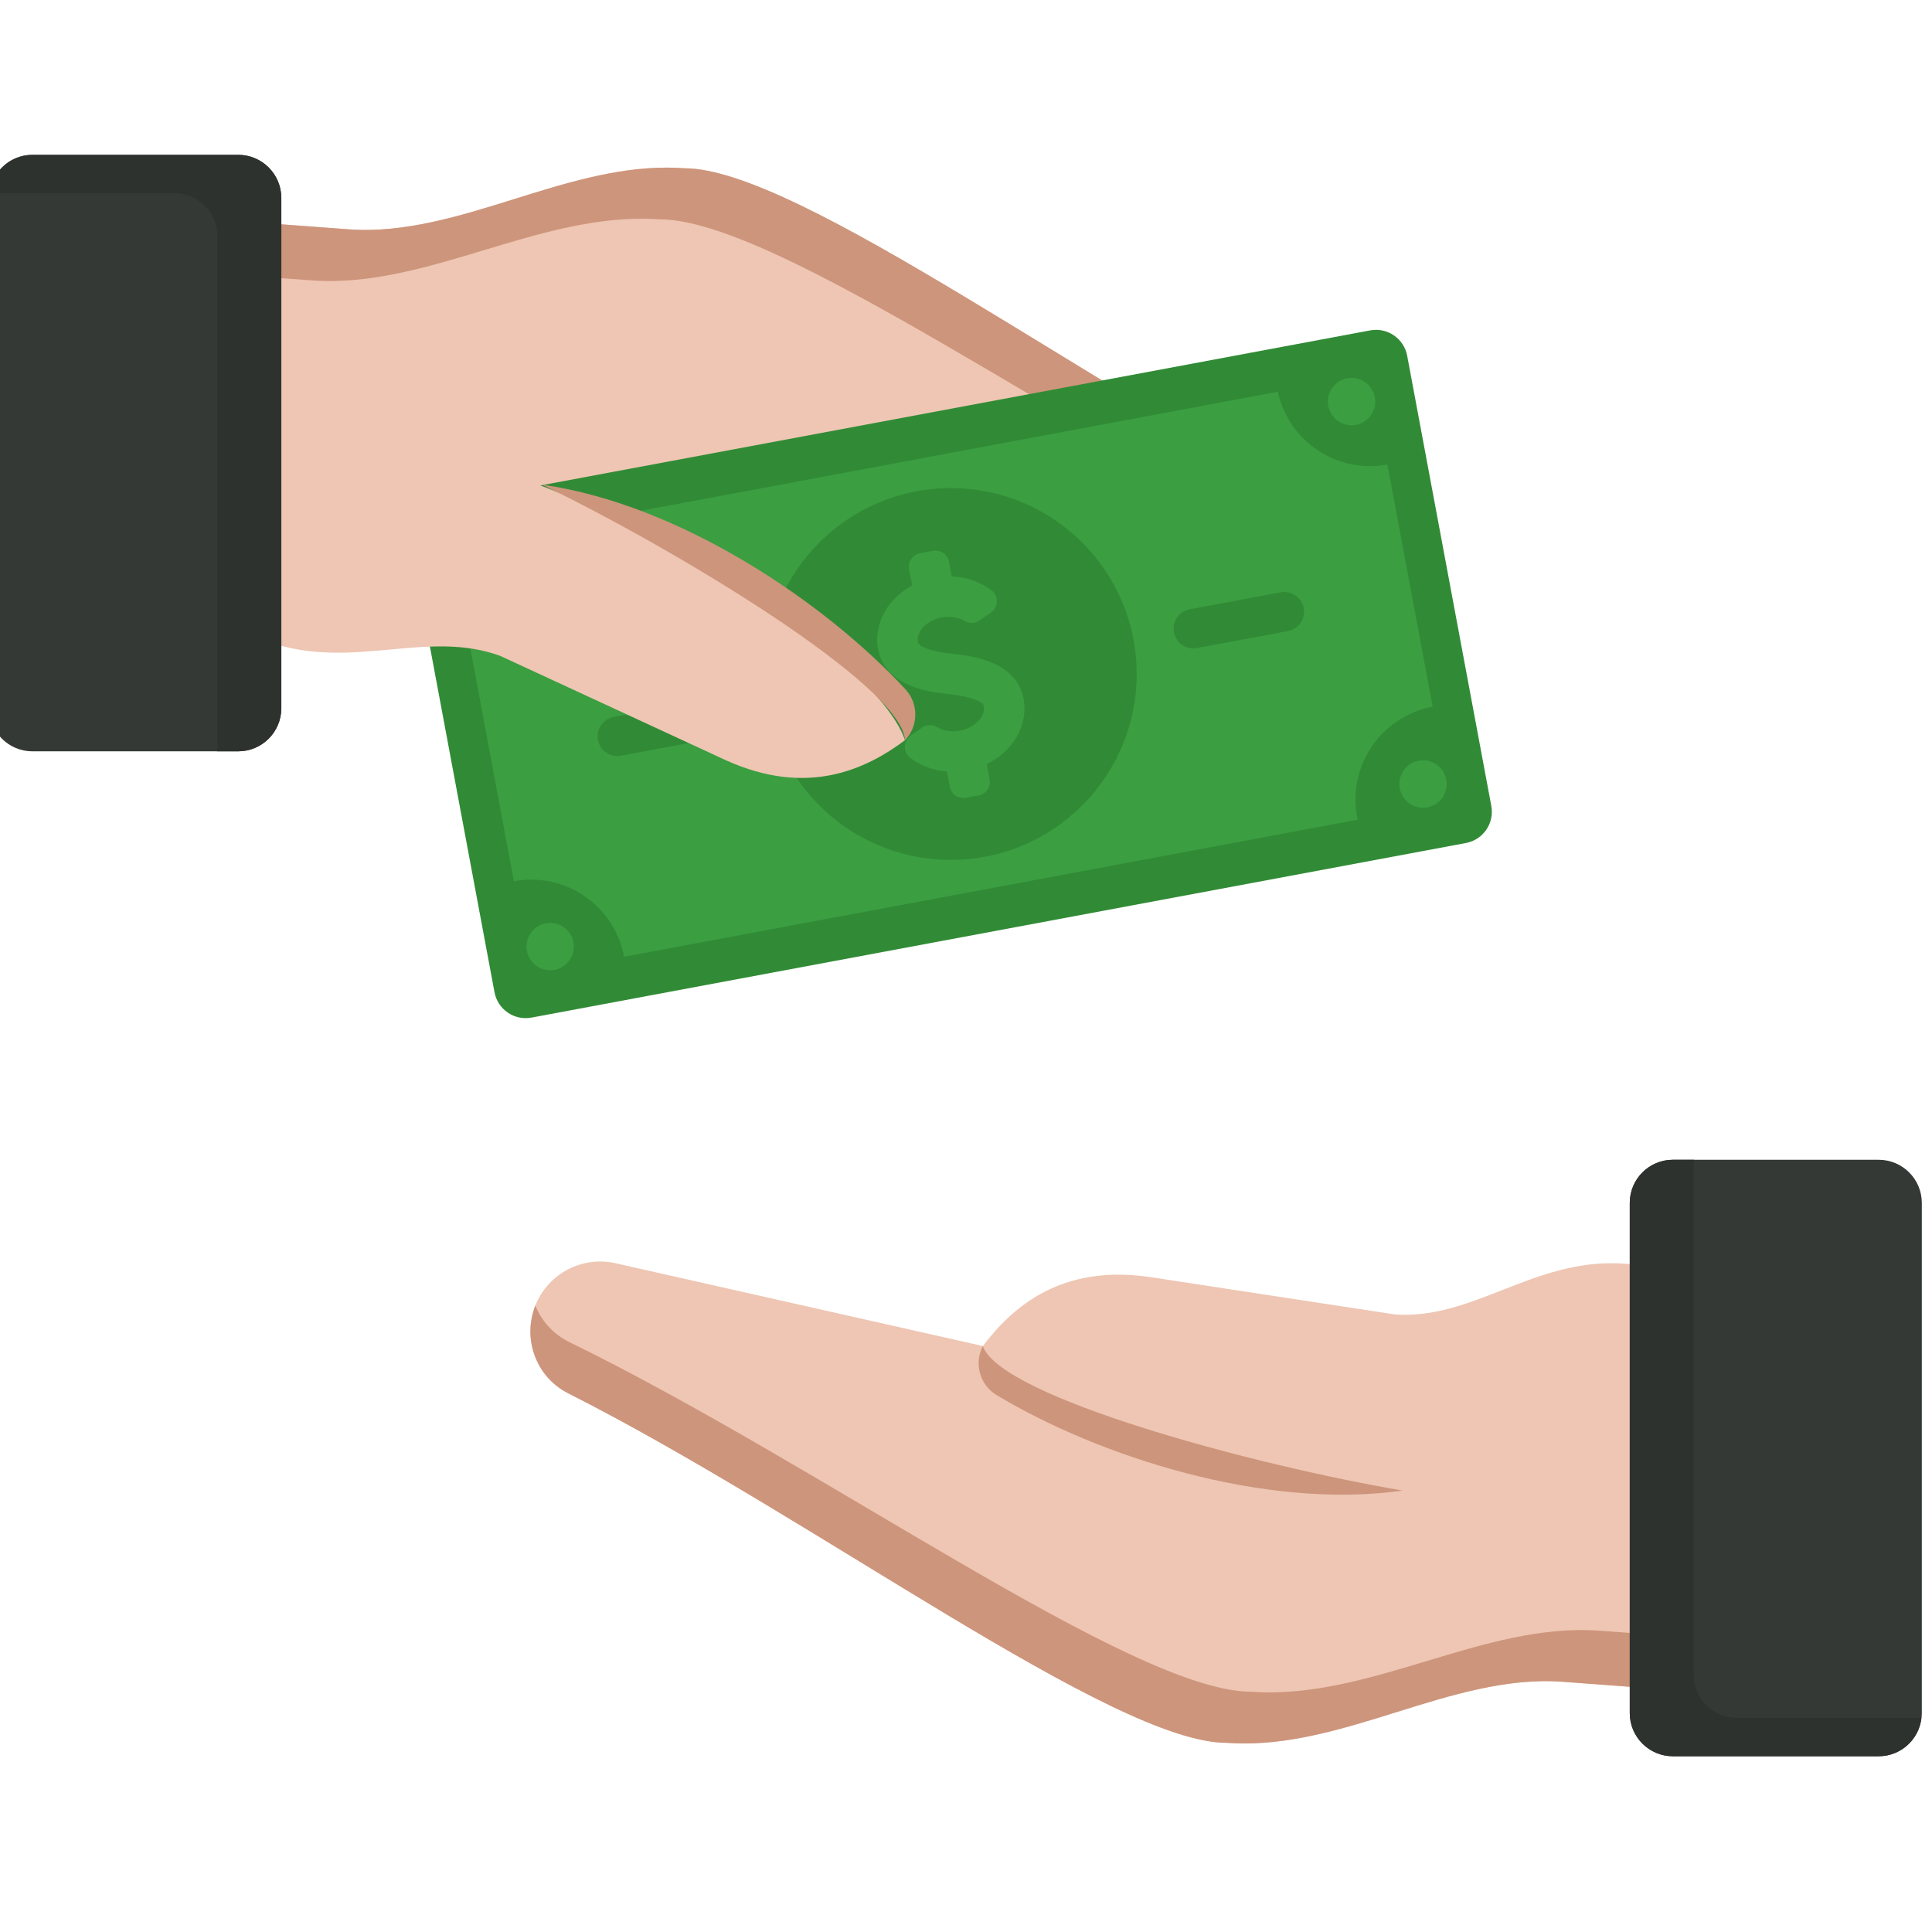 <?xml version="1.0" encoding="UTF-8" standalone="no" ?>
<!DOCTYPE svg PUBLIC "-//W3C//DTD SVG 1.1//EN" "http://www.w3.org/Graphics/SVG/1.1/DTD/svg11.dtd">
<svg xmlns="http://www.w3.org/2000/svg" xmlns:xlink="http://www.w3.org/1999/xlink" version="1.1" width="350" height="350" viewBox="0 0 350 350" xml:space="preserve">
<desc>Created with Fabric.js 1.7.22</desc>
<defs>
</defs>
<g id="icon" style="stroke: none; stroke-width: 1; stroke-dasharray: none; stroke-linecap: butt; stroke-linejoin: miter; stroke-miterlimit: 10; fill: none; fill-rule: nonzero; opacity: 1;" transform="translate(-1.944 -1.944) scale(3.89 3.89)" >
	<path d="M 25.44 61.276 c -0.631 1.554 0.017 3.348 1.514 4.105 c 11.516 5.826 25.37 16.283 30.68 16.283 c 0.275 0.021 0.55 0.03 0.825 0.03 c 2.403 0 4.777 -0.742 7.08 -1.461 c 2.528 -0.79 5.14 -1.606 7.729 -1.413 l 6.413 0.478 V 59.613 l -3.496 -0.261 c -2.166 -0.164 -3.988 0.547 -5.742 1.235 c -1.642 0.643 -3.191 1.248 -4.972 1.128 l -11.45 -1.747 c -4.109 -0.592 -6.37 1.396 -7.747 3.218 l -17.12 -3.859 C 27.605 58.984 26.037 59.808 25.44 61.276 L 25.44 61.276 z" style="stroke: none; stroke-width: 1; stroke-dasharray: none; stroke-linecap: butt; stroke-linejoin: miter; stroke-miterlimit: 10; fill: rgb(238,198,179); fill-rule: nonzero; opacity: 1;" transform=" matrix(1 0 0 1 0 0) " stroke-linecap="round" />
	<path d="M 65.826 69.916 c -6.442 0.915 -14.182 -1.598 -18.915 -4.448 c -0.782 -0.471 -1.062 -1.472 -0.639 -2.282 l 0 0 C 47.095 65.578 58.986 68.759 65.826 69.916 z" style="stroke: none; stroke-width: 1; stroke-dasharray: none; stroke-linecap: butt; stroke-linejoin: miter; stroke-miterlimit: 10; fill: rgb(205,149,123); fill-rule: nonzero; opacity: 1;" transform=" matrix(1 0 0 1 0 0) " stroke-linecap="round" />
	<path d="M 27.015 63.002 c 11.919 5.826 26.258 16.283 31.753 16.283 c 0.285 0.021 0.57 0.03 0.854 0.03 c 2.487 0 4.944 -0.742 7.328 -1.461 c 2.616 -0.79 5.32 -1.606 7.999 -1.413 l 4.731 0.341 v 2.517 l -6.413 -0.478 c -2.589 -0.193 -5.201 0.623 -7.729 1.413 c -2.303 0.719 -4.677 1.461 -7.08 1.461 c -0.274 0 -0.55 -0.01 -0.825 -0.03 c -5.31 0 -19.163 -10.457 -30.68 -16.283 c -1.489 -0.753 -2.135 -2.531 -1.521 -4.079 C 25.719 62.016 26.261 62.633 27.015 63.002 z" style="stroke: none; stroke-width: 1; stroke-dasharray: none; stroke-linecap: butt; stroke-linejoin: miter; stroke-miterlimit: 10; fill: rgb(205,149,123); fill-rule: nonzero; opacity: 1;" transform=" matrix(1 0 0 1 0 0) " stroke-linecap="round" />
	<path d="M 78.408 82.289 h 9.582 c 1.11 0 2.01 -0.9 2.01 -2.009 V 56.521 c 0 -1.11 -0.9 -2.01 -2.01 -2.01 h -9.582 c -1.11 0 -2.01 0.9 -2.01 2.01 v 23.759 C 76.399 81.389 77.298 82.289 78.408 82.289 z" style="stroke: none; stroke-width: 1; stroke-dasharray: none; stroke-linecap: butt; stroke-linejoin: miter; stroke-miterlimit: 10; fill: rgb(52,57,54); fill-rule: nonzero; opacity: 1;" transform=" matrix(1 0 0 1 0 0) " stroke-linecap="round" />
	<path d="M 78.408 54.511 h 0.988 c -0.008 0.075 -0.023 0.148 -0.023 0.225 v 23.759 c 0 1.11 0.9 2.009 2.009 2.009 h 8.595 c -0.113 1.003 -0.954 1.785 -1.987 1.785 h -9.582 c -1.11 0 -2.009 -0.9 -2.009 -2.009 V 56.521 C 76.399 55.411 77.298 54.511 78.408 54.511 z" style="stroke: none; stroke-width: 1; stroke-dasharray: none; stroke-linecap: butt; stroke-linejoin: miter; stroke-miterlimit: 10; fill: rgb(46,50,47); fill-rule: nonzero; opacity: 1;" transform=" matrix(1 0 0 1 0 0) " stroke-linecap="round" />
	<path d="M 43.727 26.814 l 17.12 3.859 c 1.547 0.343 3.115 -0.481 3.712 -1.949 v 0 c 0.631 -1.554 -0.017 -3.348 -1.514 -4.105 C 51.53 18.793 37.676 8.336 32.366 8.336 c -0.275 -0.021 -0.55 -0.03 -0.825 -0.03 c -2.403 0 -4.777 0.742 -7.08 1.461 c -2.528 0.79 -5.14 1.606 -7.729 1.413 l -6.413 -0.478 l 0 15.797 C 21.213 24.16 32.334 24.117 43.727 26.814 z" style="stroke: none; stroke-width: 1; stroke-dasharray: none; stroke-linecap: butt; stroke-linejoin: miter; stroke-miterlimit: 10; fill: rgb(238,198,179); fill-rule: nonzero; opacity: 1;" transform=" matrix(1 0 0 1 0 0) " stroke-linecap="round" />
	<path d="M 62.985 26.998 c -11.919 -5.826 -26.258 -16.283 -31.753 -16.283 c -0.285 -0.021 -0.57 -0.03 -0.854 -0.03 c -2.487 0 -4.944 0.742 -7.328 1.461 c -2.616 0.79 -5.32 1.606 -7.999 1.413 l -4.731 -0.341 v -2.517 l 6.413 0.478 c 2.589 0.193 5.201 -0.623 7.729 -1.413 c 2.303 -0.719 4.677 -1.461 7.08 -1.461 c 0.274 0 0.55 0.01 0.825 0.03 c 5.31 0 19.163 10.457 30.68 16.283 c 1.489 0.753 2.135 2.531 1.521 4.079 C 64.281 27.984 63.739 27.367 62.985 26.998 z" style="stroke: none; stroke-width: 1; stroke-dasharray: none; stroke-linecap: butt; stroke-linejoin: miter; stroke-miterlimit: 10; fill: rgb(205,149,123); fill-rule: nonzero; opacity: 1;" transform=" matrix(1 0 0 1 0 0) " stroke-linecap="round" />
	<path d="M 68.77 39.759 L 25.253 47.89 c -0.802 0.15 -1.574 -0.379 -1.724 -1.181 l -3.918 -20.967 c -0.15 -0.802 0.379 -1.574 1.181 -1.724 l 43.517 -8.132 c 0.802 -0.15 1.574 0.379 1.724 1.181 l 3.918 20.967 C 70.101 38.837 69.572 39.609 68.77 39.759 z" style="stroke: none; stroke-width: 1; stroke-dasharray: none; stroke-linecap: butt; stroke-linejoin: miter; stroke-miterlimit: 10; fill: rgb(49,139,54); fill-rule: nonzero; opacity: 1;" transform=" matrix(1 0 0 1 0 0) " stroke-linecap="round" />
	<path d="M 60.009 18.744 l -34.168 6.385 c 0.446 2.389 -1.128 4.687 -3.517 5.133 l 2.107 11.278 c 2.389 -0.446 4.687 1.128 5.133 3.517 l 34.168 -6.385 c -0.009 -0.043 -0.023 -0.084 -0.031 -0.128 c -0.446 -2.389 1.128 -4.687 3.517 -5.133 l -2.107 -11.278 C 62.766 22.571 60.513 21.059 60.009 18.744 z" style="stroke: none; stroke-width: 1; stroke-dasharray: none; stroke-linecap: butt; stroke-linejoin: miter; stroke-miterlimit: 10; fill: rgb(59,158,65); fill-rule: nonzero; opacity: 1;" transform=" matrix(1 0 0 1 0 0) " stroke-linecap="round" />
	<circle cx="22.792" cy="26.772" r="1.102" style="stroke: none; stroke-width: 1; stroke-dasharray: none; stroke-linecap: butt; stroke-linejoin: miter; stroke-miterlimit: 10; fill: rgb(59,158,65); fill-rule: nonzero; opacity: 1;" transform="  matrix(1 0 0 1 0 0) "/>
	<circle cx="26.122" cy="44.582" r="1.102" style="stroke: none; stroke-width: 1; stroke-dasharray: none; stroke-linecap: butt; stroke-linejoin: miter; stroke-miterlimit: 10; fill: rgb(59,158,65); fill-rule: nonzero; opacity: 1;" transform="  matrix(1 0 0 1 0 0) "/>
	<circle cx="63.442" cy="19.202" r="1.102" style="stroke: none; stroke-width: 1; stroke-dasharray: none; stroke-linecap: butt; stroke-linejoin: miter; stroke-miterlimit: 10; fill: rgb(59,158,65); fill-rule: nonzero; opacity: 1;" transform="  matrix(1 0 0 1 0 0) "/>
	<circle cx="66.772" cy="37.012" r="1.102" style="stroke: none; stroke-width: 1; stroke-dasharray: none; stroke-linecap: butt; stroke-linejoin: miter; stroke-miterlimit: 10; fill: rgb(59,158,65); fill-rule: nonzero; opacity: 1;" transform="  matrix(1 0 0 1 0 0) "/>
	<circle cx="44.778" cy="31.888" r="8.658" style="stroke: none; stroke-width: 1; stroke-dasharray: none; stroke-linecap: butt; stroke-linejoin: miter; stroke-miterlimit: 10; fill: rgb(49,139,54); fill-rule: nonzero; opacity: 1;" transform="  matrix(1 0 0 1 0 0) "/>
	<path d="M 47.807 32.196 c -0.656 -0.899 -1.909 -1.137 -2.927 -1.244 c -1.222 -0.129 -1.527 -0.38 -1.602 -0.482 c -0.049 -0.066 -0.055 -0.188 -0.025 -0.333 c 0.101 -0.418 0.555 -0.781 1.105 -0.884 c 0.395 -0.074 0.794 -0.004 1.077 0.172 c 0.209 0.13 0.478 0.112 0.68 -0.028 l 0.531 -0.368 c 0.351 -0.243 0.378 -0.764 0.041 -1.026 c -0.513 -0.4 -1.168 -0.629 -1.866 -0.657 l -0.128 -0.684 c -0.065 -0.348 -0.4 -0.577 -0.747 -0.512 l -0.594 0.111 c -0.348 0.065 -0.577 0.4 -0.512 0.747 l 0.142 0.758 c -0.785 0.42 -1.366 1.116 -1.568 1.959 c -0.185 0.894 0.084 1.503 0.342 1.857 c 0.656 0.899 1.909 1.138 2.927 1.245 c 1.223 0.129 1.528 0.38 1.602 0.482 c 0.048 0.066 0.055 0.188 0.025 0.333 c -0.101 0.418 -0.555 0.781 -1.105 0.884 c -0.396 0.074 -0.793 0.004 -1.077 -0.172 c -0.209 -0.13 -0.477 -0.112 -0.68 0.028 l -0.531 0.368 c -0.354 0.246 -0.374 0.769 -0.034 1.034 c 0.477 0.371 1.076 0.596 1.718 0.646 l 0.133 0.712 c 0.065 0.348 0.4 0.577 0.747 0.512 l 0.594 -0.111 c 0.348 -0.065 0.577 -0.4 0.512 -0.747 l -0.133 -0.712 c 0.851 -0.41 1.481 -1.14 1.695 -2.03 C 48.334 33.159 48.065 32.55 47.807 32.196 z" style="stroke: none; stroke-width: 1; stroke-dasharray: none; stroke-linecap: butt; stroke-linejoin: miter; stroke-miterlimit: 10; fill: rgb(59,158,65); fill-rule: nonzero; opacity: 1;" transform=" matrix(1 0 0 1 0 0) " stroke-linecap="round" />
	<path d="M 33.659 34.901 l -4.24 0.792 c -0.499 0.093 -0.978 -0.235 -1.071 -0.734 l 0 0 c -0.093 -0.499 0.235 -0.978 0.734 -1.071 l 4.24 -0.792 c 0.499 -0.093 0.978 0.235 1.071 0.734 v 0 C 34.486 34.329 34.158 34.808 33.659 34.901 z" style="stroke: none; stroke-width: 1; stroke-dasharray: none; stroke-linecap: butt; stroke-linejoin: miter; stroke-miterlimit: 10; fill: rgb(49,139,54); fill-rule: nonzero; opacity: 1;" transform=" matrix(1 0 0 1 0 0) " stroke-linecap="round" />
	<path d="M 60.481 29.889 l -4.24 0.792 c -0.499 0.093 -0.978 -0.235 -1.071 -0.734 v 0 c -0.093 -0.499 0.235 -0.978 0.734 -1.071 l 4.24 -0.792 c 0.499 -0.093 0.978 0.235 1.071 0.734 v 0 C 61.308 29.317 60.979 29.796 60.481 29.889 z" style="stroke: none; stroke-width: 1; stroke-dasharray: none; stroke-linecap: butt; stroke-linejoin: miter; stroke-miterlimit: 10; fill: rgb(49,139,54); fill-rule: nonzero; opacity: 1;" transform=" matrix(1 0 0 1 0 0) " stroke-linecap="round" />
	<path d="M 42.646 34.971 c -1.83 1.367 -4.554 2.647 -8.337 0.936 l -10.512 -4.862 c -1.677 -0.611 -3.334 -0.461 -5.09 -0.299 c -1.876 0.172 -3.824 0.349 -5.859 -0.411 l -3.286 -1.223 l 2.387 -8.245 C 23.677 19.248 41.117 30.351 42.646 34.971 z" style="stroke: none; stroke-width: 1; stroke-dasharray: none; stroke-linecap: butt; stroke-linejoin: miter; stroke-miterlimit: 10; fill: rgb(238,198,179); fill-rule: nonzero; opacity: 1;" transform=" matrix(1 0 0 1 0 0) " stroke-linecap="round" />
	<path d="M 25.735 23.069 c 6.442 0.912 13.179 5.479 16.932 9.533 c 0.62 0.67 0.61 1.709 -0.021 2.37 l 0 0 C 42.521 32.445 31.984 26.082 25.735 23.069 z" style="stroke: none; stroke-width: 1; stroke-dasharray: none; stroke-linecap: butt; stroke-linejoin: miter; stroke-miterlimit: 10; fill: rgb(205,149,123); fill-rule: nonzero; opacity: 1;" transform=" matrix(1 0 0 1 0 0) " stroke-linecap="round" />
	<path d="M 11.592 7.711 H 2.01 C 0.9 7.711 0 8.611 0 9.721 v 23.759 c 0 1.11 0.9 2.01 2.01 2.01 h 9.582 c 1.11 0 2.01 -0.9 2.01 -2.01 V 9.721 C 13.601 8.611 12.702 7.711 11.592 7.711 z" style="stroke: none; stroke-width: 1; stroke-dasharray: none; stroke-linecap: butt; stroke-linejoin: miter; stroke-miterlimit: 10; fill: rgb(52,57,54); fill-rule: nonzero; opacity: 1;" transform=" matrix(1 0 0 1 0 0) " stroke-linecap="round" />
	<path d="M 11.592 35.489 h -0.988 c 0.008 -0.075 0.023 -0.148 0.023 -0.225 V 11.505 c 0 -1.11 -0.9 -2.009 -2.009 -2.009 H 0.023 C 0.136 8.493 0.977 7.711 2.01 7.711 h 9.582 c 1.11 0 2.009 0.9 2.009 2.009 v 23.759 C 13.601 34.589 12.702 35.489 11.592 35.489 z" style="stroke: none; stroke-width: 1; stroke-dasharray: none; stroke-linecap: butt; stroke-linejoin: miter; stroke-miterlimit: 10; fill: rgb(46,50,47); fill-rule: nonzero; opacity: 1;" transform=" matrix(1 0 0 1 0 0) " stroke-linecap="round" />
</g>
</svg>